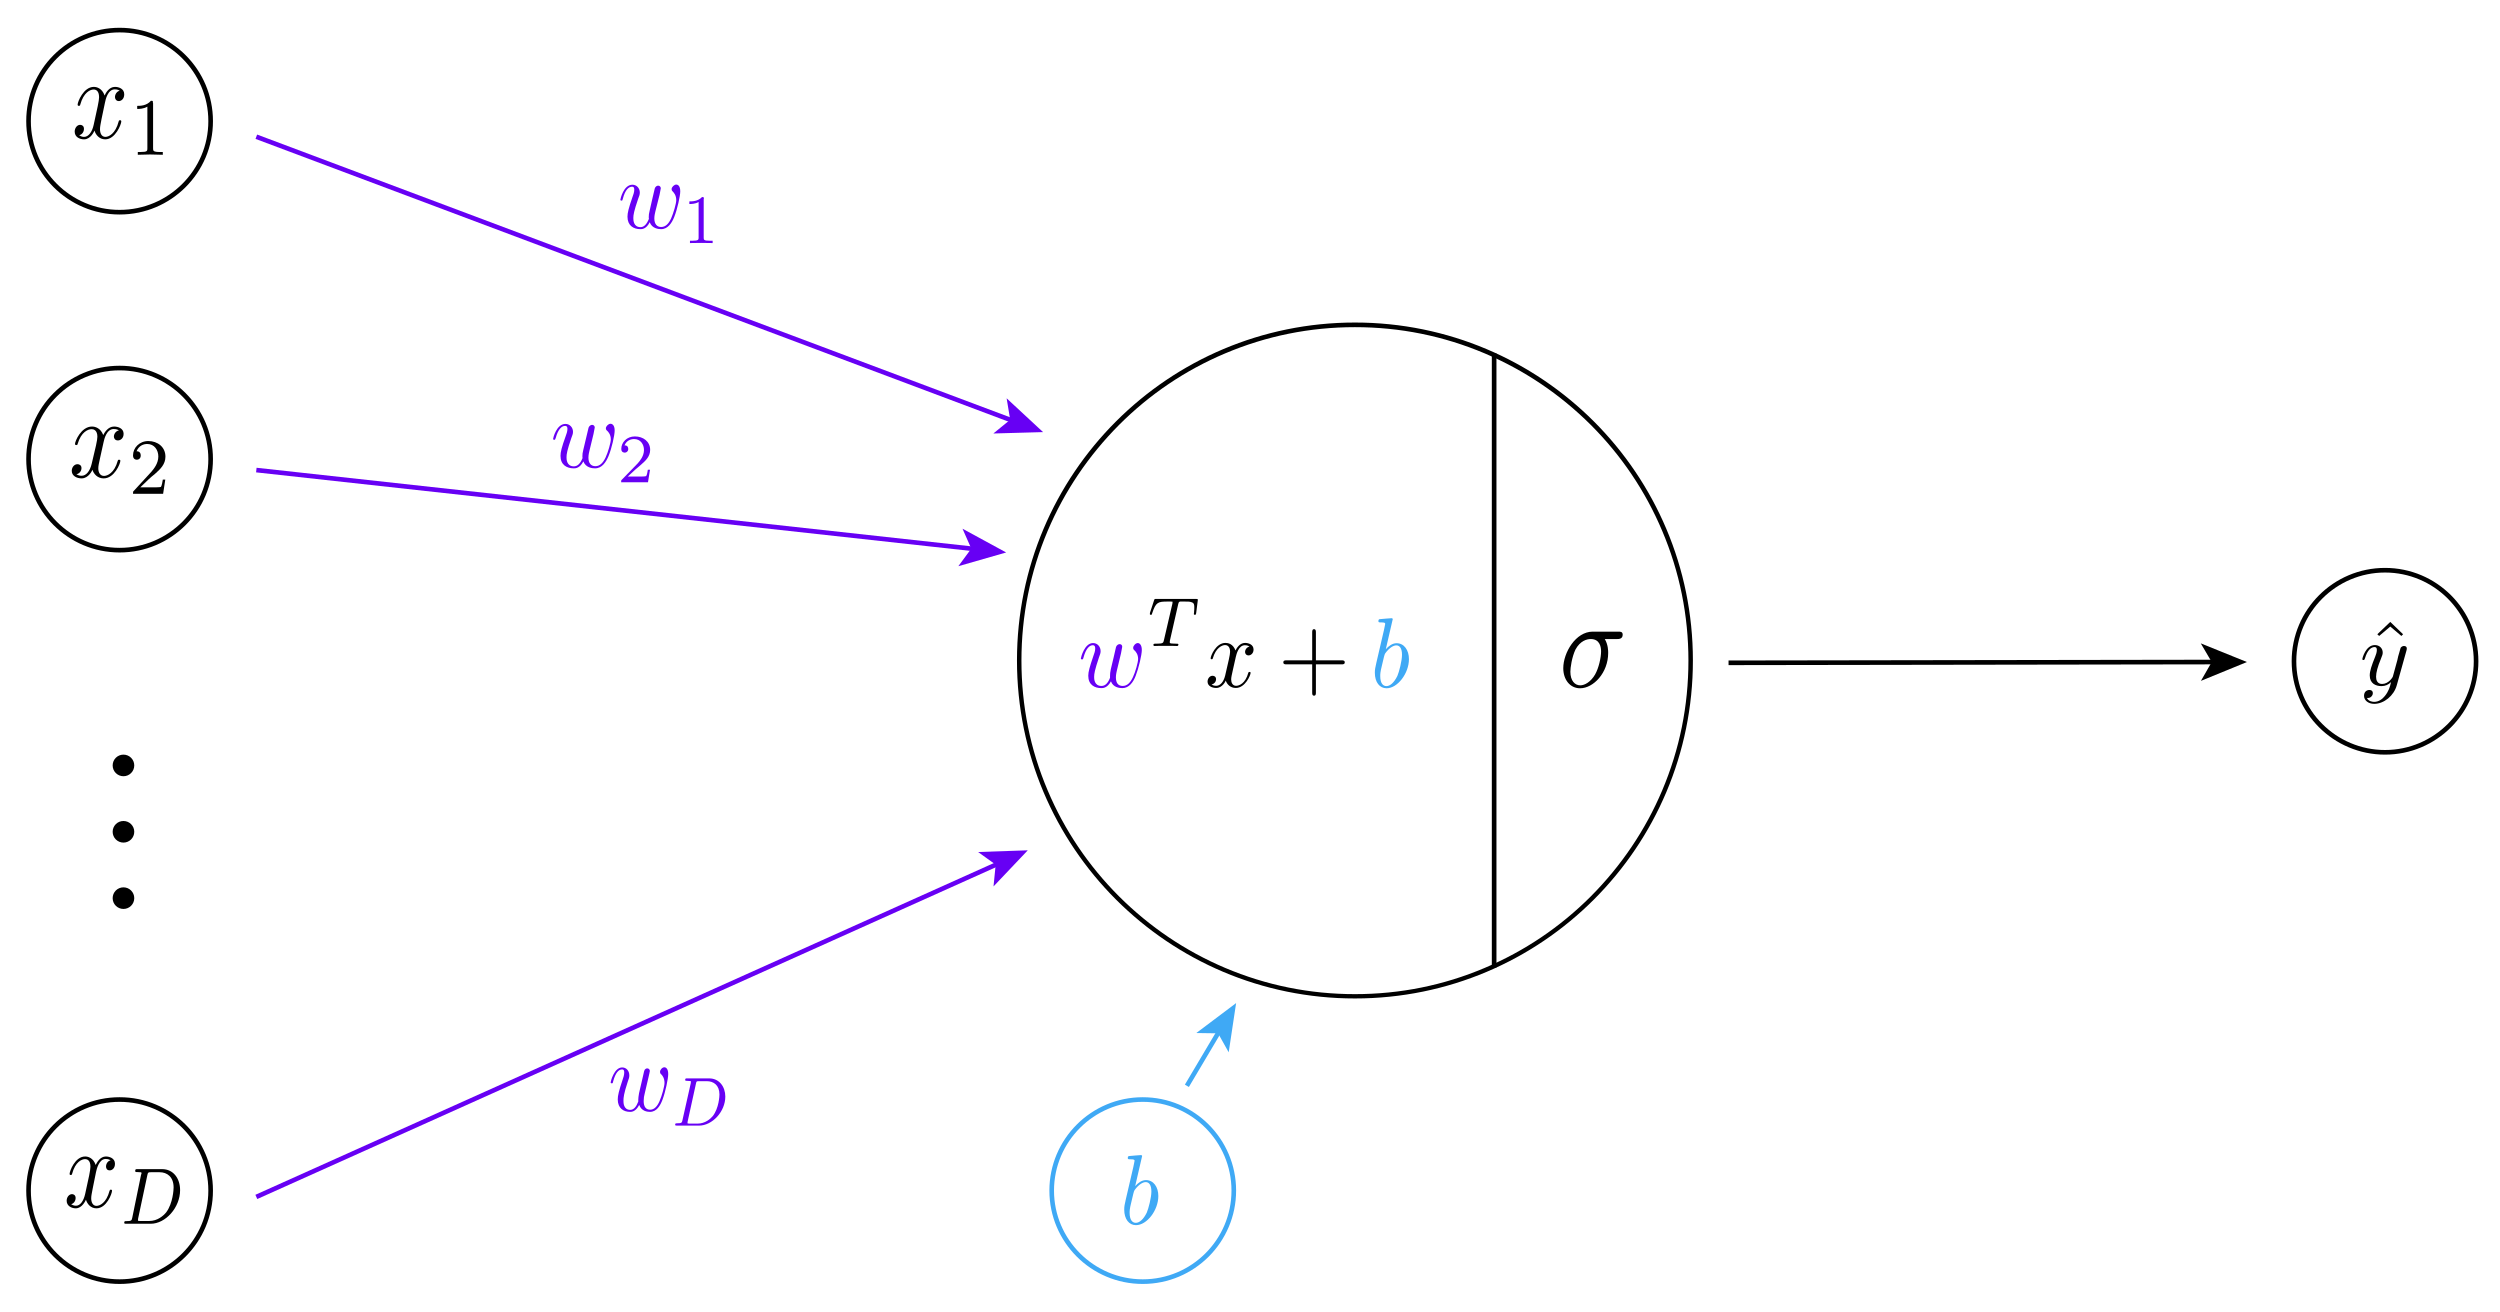 <?xml version="1.0" encoding="utf-8"?>
<!-- Generator: Adobe Illustrator 26.5.0, SVG Export Plug-In . SVG Version: 6.00 Build 0)  -->
<svg version="1.1" id="Layer_1" xmlns="http://www.w3.org/2000/svg" xmlns:xlink="http://www.w3.org/1999/xlink" x="0px" y="0px"
	 viewBox="0 0 1620 850" style="enable-background:new 0 0 1620 850;" xml:space="preserve">
<style type="text/css">
	.st0{fill:#3FA9F5;}
	.st1{fill-rule:evenodd;clip-rule:evenodd;}
	.st2{fill-rule:evenodd;clip-rule:evenodd;fill:#6700F4;}
	.st3{fill-rule:evenodd;clip-rule:evenodd;fill:#3FA9F5;}
	.st4{fill-rule:evenodd;clip-rule:evenodd;fill:none;stroke:#000000;stroke-width:3;stroke-miterlimit:10;}
	.st5{fill:none;stroke:#6700F4;stroke-width:3;stroke-miterlimit:10;}
	.st6{fill:#6700F4;}
	.st7{fill:none;stroke:#000000;stroke-width:3;stroke-miterlimit:10;}
	.st8{fill:none;stroke:#3FA9F5;stroke-width:3;stroke-miterlimit:10;}
</style>
<g>
	<path d="M77.5,21c31.7,0,57.5,25.8,57.5,57.5S109.2,136,77.5,136S20,110.2,20,78.5S45.8,21,77.5,21 M77.5,18
		C44.1,18,17,45.1,17,78.5S44.1,139,77.5,139S138,111.9,138,78.5S110.9,18,77.5,18L77.5,18z"/>
</g>
<g>
	<path d="M878,212c29.2,0,57.4,5.7,84.1,17c25.7,10.9,48.8,26.5,68.7,46.3c19.8,19.8,35.4,42.9,46.3,68.7c11.3,26.6,17,54.9,17,84.1
		s-5.7,57.4-17,84.1c-10.9,25.7-26.5,48.8-46.3,68.7c-19.8,19.8-42.9,35.4-68.7,46.3c-26.6,11.3-54.9,17-84.1,17s-57.4-5.7-84.1-17
		c-25.7-10.9-48.8-26.5-68.7-46.3c-19.8-19.8-35.4-42.9-46.3-68.7c-11.3-26.6-17-54.9-17-84.1s5.7-57.4,17-84.1
		c10.9-25.7,26.5-48.8,46.3-68.7c19.8-19.8,42.9-35.4,68.7-46.3C820.6,217.7,848.8,212,878,212 M878,209c-121,0-219,98-219,219
		s98,219,219,219s219-98,219-219S999,209,878,209L878,209z"/>
</g>
<g>
	<path d="M77.5,240c31.7,0,57.5,25.8,57.5,57.5S109.2,355,77.5,355S20,329.2,20,297.5S45.8,240,77.5,240 M77.5,237
		C44.1,237,17,264.1,17,297.5S44.1,358,77.5,358s60.5-27.1,60.5-60.5S110.9,237,77.5,237L77.5,237z"/>
</g>
<g>
	<path d="M1545.5,371c31.7,0,57.5,25.8,57.5,57.5s-25.8,57.5-57.5,57.5s-57.5-25.8-57.5-57.5S1513.8,371,1545.5,371 M1545.5,368
		c-33.4,0-60.5,27.1-60.5,60.5s27.1,60.5,60.5,60.5s60.5-27.1,60.5-60.5S1578.9,368,1545.5,368L1545.5,368z"/>
</g>
<g>
	<path d="M77.5,714c31.7,0,57.5,25.8,57.5,57.5S109.2,829,77.5,829S20,803.2,20,771.5S45.8,714,77.5,714 M77.5,711
		C44.1,711,17,738.1,17,771.5S44.1,832,77.5,832s60.5-27.1,60.5-60.5S110.9,711,77.5,711L77.5,711z"/>
</g>
<g>
	<path class="st0" d="M740.5,714c31.7,0,57.5,25.8,57.5,57.5S772.2,829,740.5,829S683,803.2,683,771.5S708.8,714,740.5,714
		 M740.5,711c-33.4,0-60.5,27.1-60.5,60.5s27.1,60.5,60.5,60.5s60.5-27.1,60.5-60.5S773.9,711,740.5,711L740.5,711z"/>
</g>
<g>
	<path class="st1" d="M68,66.6c0.4-2,1.8-8.7,6.4-8.7c0.4,0,1.9,0,3.2,0.9c-1.8,0.3-3.1,2.3-3.1,4.1c0,1.2,0.8,2.6,2.5,2.6
		c1.4,0,3.5-1.2,3.5-4.4c0-3.8-3.8-4.8-6-4.8c-3.8,0-6,3.9-6.7,5.6c-1.7-4.8-5.2-5.6-7-5.6c-6.7,0-10.5,9.7-10.5,11.5
		c0,0.8,0.6,0.8,0.8,0.8c0.5,0,0.8-0.2,0.9-0.8c2.2-8,6.5-9.8,8.7-9.8c1.2,0,3.5,0.6,3.5,5c0,2.3-1.2,7.4-3.5,17.9
		c-1,4.7-3.4,7.8-6.2,7.8c-0.4,0-1.8,0-3.2-1.1c1.7-0.3,3.1-2,3.1-4.1c0-2-1.4-2.6-2.5-2.6c-1.9,0-3.5,2-3.5,4.4c0,3.5,3.2,5,6.1,5
		c4.3,0,6.6-5.3,6.7-5.7c0.8,2.7,3.1,5.7,7,5.7c6.6,0,10.4-9.8,10.4-11.6c0-0.8-0.6-0.8-0.8-0.8c-0.6,0-0.8,0.3-0.9,0.8
		c-2.1,8.1-6.5,10-8.6,10c-2.5,0-3.5-2.4-3.5-5c0-1.7,0.4-3.3,1-6.6L68,66.6"/>
	<path class="st1" d="M99.1,66.8c0-1.5,0-1.5-1.3-1.5c-2.8,3.3-7,3.3-8.9,3.3v2c1.2,0,4.1,0,6.6-1.5v27c0,1.7,0,2.4-4.5,2.4h-1.7
		v1.8c0.8,0,6.3-0.2,8-0.2c1.4,0,7.1,0.2,8.2,0.2v-1.8h-1.8c-4.5,0-4.5-0.8-4.5-2.4V66.8"/>
</g>
<g>
	<path class="st1" d="M62.2,759.6c0.4-1.9,1.9-8.6,6.3-8.6c0.3,0,1.8,0,3.2,0.9c-1.8,0.3-3,2.2-3,4c0,1.2,0.6,2.5,2.4,2.5
		c1.4,0,3.4-1.2,3.4-4.3c0-3.7-3.8-4.7-5.9-4.7c-3.7,0-5.8,3.9-6.6,5.5c-1.6-4.7-5.1-5.5-6.8-5.5c-6.6,0-10.1,9.5-10.1,11.3
		c0,0.7,0.6,0.7,0.8,0.7c0.5,0,0.6-0.1,0.8-0.7c2.1-7.9,6.3-9.6,8.5-9.6c1.1,0,3.4,0.6,3.4,4.9c0,2.2-1.1,7.3-3.4,17.6
		c-1,4.6-3.2,7.7-5.9,7.7c-0.4,0-1.9,0-3.2-1c1.5-0.3,2.9-1.9,2.9-4c0-1.9-1.4-2.5-2.3-2.5c-1.9,0-3.5,1.9-3.5,4.3
		c0,3.4,3.2,4.9,5.9,4.9c4.2,0,6.4-5.2,6.6-5.6c0.8,2.7,3,5.6,6.8,5.6c6.6,0,10.1-9.6,10.1-11.4c0-0.7-0.5-0.7-0.8-0.7
		c-0.5,0-0.6,0.3-0.8,0.7c-2.1,8-6.4,9.8-8.5,9.8c-2.4,0-3.4-2.4-3.4-4.9c0-1.6,0.4-3.3,1-6.5L62.2,759.6"/>
	<path class="st1" d="M85.7,789.1c-0.4,1.8-0.5,2.2-3.9,2.2c-0.8,0-1.3,0-1.3,1c0,0.7,0.5,0.7,1.3,0.7h15.8
		c9.7,0,19.1-10.5,19.1-21.8c0-7.6-4.4-13.6-11.6-13.6H89c-0.9,0-1.4,0-1.4,1.2c0,0.7,0.5,0.7,1.5,0.7c0.6,0,0.9,0,1.6,0.1
		c0.9,0,1,0.1,1,0.7c0,0,0,0.3-0.3,1L85.7,789.1L85.7,789.1L85.7,789.1z M95.5,761.4c0.4-1.6,0.4-1.8,2.3-1.8h5.6
		c4.9,0,9.1,3,9.1,9.9c0,1.2-0.4,10.2-4.8,16.1c-1.8,2.2-5.6,5.6-11,5.6h-5.9c-1.4,0-1.4-0.1-1.4-0.6c0,0,0-0.3,0.1-1L95.5,761.4"/>
</g>
<g>
	<path class="st1" d="M67.1,286.6c0.4-1.9,1.9-8.6,6.6-8.6c0.4,0,2,0,3.4,0.9c-1.9,0.3-3.3,2.2-3.3,4c0,1.2,0.8,2.5,2.6,2.5
		c1.5,0,3.7-1.2,3.7-4.3c0-3.7-3.9-4.7-6.2-4.7c-3.9,0-6.2,3.9-7,5.5c-1.8-4.7-5.4-5.5-7.3-5.5c-7,0-11,9.5-11,11.3
		c0,0.7,0.7,0.7,0.8,0.7c0.5,0,0.8-0.1,0.9-0.7c2.3-7.9,6.8-9.6,9.1-9.6c1.2,0,3.7,0.6,3.7,4.9c0,2.2-1.2,7.3-3.7,17.6
		c-1.1,4.6-3.5,7.7-6.5,7.7c-0.4,0-1.9,0-3.4-1c1.8-0.3,3.3-1.9,3.3-4c0-1.9-1.5-2.5-2.6-2.5c-2,0-3.7,1.9-3.7,4.3
		c0,3.4,3.4,4.9,6.4,4.9c4.5,0,6.9-5.2,7-5.6c0.8,2.7,3.3,5.6,7.3,5.6c6.9,0,10.8-9.6,10.8-11.4c0-0.7-0.7-0.7-0.8-0.7
		c-0.7,0-0.8,0.3-0.9,0.7c-2.2,8-6.8,9.8-8.9,9.8c-2.6,0-3.7-2.4-3.7-4.9c0-1.6,0.4-3.3,1.1-6.5L67.1,286.6"/>
	<path class="st1" d="M107.1,310.8h-1.6c-0.1,1-0.7,4.1-1.2,4.7c-0.4,0.3-4.1,0.3-4.7,0.3h-8.7c5-4.9,6.6-6.4,9.5-8.7
		c3.5-3.1,6.8-6.2,6.8-11.2c0-6.2-5-10.1-11.1-10.1c-5.8,0-9.9,4.4-9.9,9.3c0,2.7,2,2.8,2.6,2.8c1.1,0,2.4-0.9,2.4-2.7
		c0-1-0.3-2.8-2.7-2.8c1.5-3.7,4.6-4.7,6.9-4.7c4.7,0,7.2,4,7.2,8.1c0,4.6-3,8.1-4.5,9.9l-11.4,12.4c-0.5,0.4-0.5,0.6-0.5,1.9h19.5
		L107.1,310.8"/>
</g>
<circle class="st1" cx="80" cy="496" r="7"/>
<circle class="st1" cx="80" cy="539" r="7"/>
<circle class="st1" cx="80" cy="582" r="7"/>
<g>
	<path class="st2" d="M726.4,423.4c0.2-1.4,0.8-3.9,0.8-4.3c0-1.2-0.8-1.7-1.7-1.7c-0.7,0-1.8,0.5-2.3,1.8
		c-0.1,0.4-2.9,12.8-3.4,14.5c-0.4,1.9-0.5,3.1-0.5,4.3c0,0.6,0,0.8,0,1.2c-1.3,3.4-3.1,5.3-5.5,5.3c-4.8,0-4.8-4.7-4.8-5.8
		c0-2.1,0.4-4.5,3.1-12.6c0.7-1.9,1.1-2.9,1.1-4.1c0-2.9-2-5.3-4.9-5.3c-5.6,0-7.9,9.5-7.9,10c0,0.6,0.6,0.6,0.7,0.6
		c0.6,0,0.7-0.1,1-1.2c1.6-6,4-8,6-8c0.6,0,1.6,0.1,1.6,2.2c0,1.6-0.7,3.4-1.1,4.5c-2.6,7.6-3.4,10.6-3.4,13.1c0,5.8,4,8,8.5,8
		c1,0,3.8,0,6.2-4.4c1.4,4,5.6,4.4,7.4,4.4c4.4,0,7.1-4,8.6-7.9c2-5.1,4-13.7,4-16.8c0-3.5-1.6-4.5-2.6-4.5c-1.4,0-3,1.7-3,3.1
		c0,0.9,0.4,1.3,1,1.8c0.6,0.6,2.2,2.3,2.2,5.4c0,2.2-1.8,8.6-3.4,11.9c-1.6,3.4-3.6,5.6-6.6,5.6c-2.8,0-4.4-1.8-4.4-5.6
		c0-1.8,0.5-3.8,0.7-4.7L726.4,423.4"/>
	<path class="st1" d="M763.5,391.4c0.4-1.3,0.4-1.4,1.3-1.6c0.2,0,1.7,0,2.5,0c2.5,0,3.6,0,4.7,0.4c1.9,0.5,1.9,1.9,1.9,3.5
		c0,0.8,0,1.3-0.2,3.6l-0.1,0.5c0,0.5,0.4,0.6,0.7,0.6c0.6,0,0.7-0.4,0.8-1l1.1-8.7c0-0.6-0.5-0.6-1.2-0.6h-25.8c-1,0-1.1,0-1.4,1
		l-2.6,7.9c0,0.3-0.1,0.6-0.1,0.9c0,0.1,0,0.5,0.7,0.5c0.5,0,0.6-0.1,0.8-1c2.4-7.3,3.8-7.6,10.2-7.6h1.7c1.3,0,1.3,0,1.3,0.4
		c0,0.1,0,0.3-0.1,1l-5.5,23.7c-0.4,1.7-0.5,2.2-4.9,2.2c-1.6,0-1.9,0-1.9,0.9c0,0.1,0.1,0.6,0.7,0.6c1.2,0,2.4-0.1,3.6-0.1
		s2.4,0,3.6,0c1.2,0,2.6,0,3.8,0c1.1,0,2.3,0.1,3.5,0.1c0.4,0,1,0,1-1c0-0.5-0.5-0.5-1.7-0.5c-0.8,0-1.7-0.1-2.5-0.1
		c-1.4-0.1-1.4-0.4-1.4-0.9c0-0.3,0-0.4,0.1-1L763.5,391.4"/>
	<path class="st1" d="M800.8,425.7c0.4-1.7,1.8-7.6,5.9-7.6c0.4,0,1.8,0,3,0.9c-1.7,0.3-2.9,1.9-2.9,3.5c0,1,0.7,2.2,2.3,2.2
		c1.3,0,3.2-1.2,3.2-3.8c0-3.4-3.5-4.3-5.5-4.3c-3.5,0-5.5,3.5-6.2,4.9c-1.6-4.3-4.8-4.9-6.5-4.9c-6.2,0-9.6,8.4-9.6,10
		c0,0.6,0.5,0.6,0.6,0.6c0.5,0,0.7-0.1,0.8-0.6c2-6.9,6-8.6,8-8.6c1.1,0,3.2,0.6,3.2,4.4c0,1.9-1.1,6.3-3.2,15.4
		c-1,4-3.1,6.6-5.8,6.6c-0.4,0-1.7,0-3-0.8c1.6-0.4,2.9-1.7,2.9-3.5c0-1.7-1.3-2.2-2.3-2.2c-1.7,0-3.2,1.7-3.2,3.8
		c0,2.9,3,4.1,5.6,4.1c4,0,6.1-4.4,6.2-4.8c0.7,2.3,2.9,4.8,6.5,4.8c6.1,0,9.6-8.3,9.6-9.8c0-0.6-0.6-0.6-0.7-0.6
		c-0.6,0-0.7,0.3-0.8,0.6c-1.9,7-6,8.4-7.9,8.4c-2.3,0-3.2-2.1-3.2-4.1c0-1.4,0.4-2.9,1-5.7L800.8,425.7"/>
	<path class="st1" d="M852.7,430.5h16.7c0.8,0,2,0,2-1.3c0-1.3-1.2-1.3-2-1.3h-16.7v-18c0-0.9,0-2.2-1.2-2.2c-1.2,0-1.2,1.3-1.2,2.2
		v18h-16.7c-0.8,0-2,0-2,1.3c0,1.3,1.2,1.3,2,1.3h16.7v18.2c0,0.9,0,2.1,1.2,2.1c1.2,0,1.2-1.2,1.2-2.1V430.5"/>
	<path class="st3" d="M902.5,401.2c0,0,0-0.6-0.8-0.6c-1.3,0-5.8,0.5-7.4,0.6c-0.5,0-1.1,0.1-1.1,1.3c0,0.8,0.5,0.8,1.4,0.8
		c2.9,0,3,0.4,3,1c0,0.5-0.6,2.7-0.8,4l-4.9,21.1c-0.7,3.2-1,4.3-1,6.5c0,6.2,3.1,10.1,7.6,10.1c7.1,0,14.5-9.6,14.5-18.9
		c0-5.8-3.1-10.3-8-10.3c-2.8,0-5.2,1.9-7,3.9L902.5,401.2L902.5,401.2L902.5,401.2z M896.8,425.7c0.4-1.4,0.4-1.6,0.8-2.3
		c3-4.1,5.7-5.2,7.2-5.2c2.2,0,3.7,1.9,3.7,6.1c0,3.9-1.9,11.2-3,13.7c-2.1,4.3-4.7,6.6-7.1,6.6c-2.1,0-4-1.7-4-6.5
		c0-1.2,0-2.5,1-6.5L896.8,425.7"/>
</g>
<line class="st4" x1="968.2" y1="229" x2="968.2" y2="627"/>
<g>
	<path class="st1" d="M1048,414.1c0.9,0,3.5,0,3.5-2.8c0-2-1.5-2-2.8-2h-16.6c-11.1,0-19.1,13.7-19.1,23.7c0,7.2,4.2,13,10.9,13
		c8.6,0,18.2-10,18.2-22.9c0-1.3,0-5.3-2.2-9H1048L1048,414.1L1048,414.1z M1024,444.1c-3.5,0-6.4-3-6.4-8.8c0-2.5,0.9-9.3,3.3-14.4
		c3.1-5.7,7.4-6.8,9.9-6.8c6.1,0,6.7,5.5,6.7,8c0,4-1.5,10.8-3.9,15C1030.8,441.9,1026.9,444.1,1024,444.1"/>
</g>
<g>
	<polyline class="st1" points="1548.9,403 1540.5,411 1541.7,412.1 1548.9,406 1556.1,412.1 1557.2,411 1548.9,403 	"/>
	<path class="st1" d="M1559.4,421.5c0.2-0.8,0.2-0.9,0.2-1.4c0-1.1-0.9-1.5-1.9-1.5c-0.6,0-1.6,0.4-2.1,1.2
		c-0.1,0.4-0.6,2.1-0.9,3.2c-0.5,1.5-0.9,3.1-1.2,4.7l-2.9,10.6c-0.2,0.8-2.9,4.9-7,4.9c-3.2,0-3.9-2.6-3.9-4.7
		c0-2.7,1-6.4,3.1-11.5c1-2.4,1.2-3.1,1.2-4.2c0-2.6-2-4.8-5.1-4.8c-5.9,0-8.1,8.5-8.1,9.1s0.6,0.6,0.7,0.6c0.6,0,0.6-0.1,1-1.1
		c1.6-5.5,4.1-7.3,6.2-7.3c0.5,0,1.5,0,1.5,1.9c0,1.5-0.6,3.1-1,4.1c-2.5,6.2-3.6,9.5-3.6,12.4c0,5.2,3.9,6.9,7.6,6.9
		c2.4,0,4.5-0.9,6.2-2.6c-0.7,3.1-1.5,5.9-4,9c-1.6,2-4,3.8-6.9,3.8c-0.9,0-3.7-0.2-4.7-2.5c1,0,1.7,0,2.6-0.7
		c0.6-0.6,1.2-1.3,1.2-2.4c0-1.9-1.6-2.1-2.2-2.1c-1.5,0-3.5,0.9-3.5,3.8c0,2.9,2.7,5.2,6.6,5.2c6.4,0,12.8-5.4,14.6-12
		L1559.4,421.5"/>
</g>
<g>
	<g>
		<line class="st5" x1="166.1" y1="88.6" x2="656.1" y2="272.6"/>
		<g>
			<polygon class="st6" points="675.9,280 643.7,280.9 654.6,272 652.3,258.1 			"/>
		</g>
	</g>
</g>
<g>
	<g>
		<line class="st5" x1="166.1" y1="304.6" x2="630.9" y2="355.7"/>
		<g>
			<polygon class="st6" points="652,358 621,366.9 629.4,355.5 623.7,342.6 			"/>
		</g>
	</g>
</g>
<g>
	<g>
		<line class="st7" x1="1120.1" y1="429.5" x2="1434.8" y2="429"/>
		<g>
			<polygon points="1456,429 1426.2,441.2 1433.2,429 1426.1,416.9 			"/>
		</g>
	</g>
</g>
<g>
	<g>
		<line class="st5" x1="166.1" y1="775.6" x2="646.7" y2="559.7"/>
		<g>
			<polygon class="st6" points="666,551 643.8,574.4 645.2,560.3 633.8,552.1 			"/>
		</g>
	</g>
</g>
<g>
	<g>
		<line class="st8" x1="769.1" y1="703.6" x2="790.1" y2="668.2"/>
		<g>
			<polygon class="st0" points="801,650 796.2,681.9 789.3,669.6 775.2,669.4 			"/>
		</g>
	</g>
</g>
<g>
	<path class="st2" d="M427.4,126.2c0.2-1.4,0.8-3.8,0.8-4.2c0-1-0.8-1.7-1.7-1.7c-0.7,0-1.8,0.5-2.2,1.8c-0.1,0.4-3,12.7-3.3,14.3
		c-0.5,1.9-0.6,3.1-0.6,4.2c0,0.6,0,0.8,0.1,1.2c-1.3,3.3-3.1,5.4-5.4,5.4c-4.7,0-4.7-4.7-4.7-5.9c0-2,0.4-4.5,3.1-12.4
		c0.7-1.9,1.1-2.7,1.1-4.1c0-2.8-2-5.1-4.8-5.1c-5.7,0-7.8,9.2-7.8,9.7c0,0.6,0.6,0.6,0.7,0.6c0.6,0,0.6-0.1,0.9-1.2
		c1.5-5.9,3.9-7.8,5.9-7.8c0.6,0,1.5,0,1.5,2c0,1.5-0.7,3.5-1.1,4.5c-2.6,7.5-3.3,10.5-3.3,12.9c0,5.8,3.9,8.1,8.4,8.1
		c0.9,0,3.8,0,6-4.5c1.5,4.1,5.7,4.5,7.4,4.5c4.4,0,7-4.1,8.5-7.9c2-5,3.9-13.6,3.9-16.6c0-3.5-1.5-4.4-2.6-4.4c-1.4,0-3,1.7-3,2.9
		c0,0.9,0.4,1.3,0.9,1.8c0.6,0.6,2.1,2.3,2.1,5.4c0,2.2-1.8,8.4-3.3,11.8c-1.5,3.3-3.5,5.6-6.5,5.6c-2.7,0-4.4-1.9-4.4-5.6
		c0-1.8,0.5-3.7,0.7-4.6L427.4,126.2"/>
	<path class="st2" d="M456.1,129c0-1.3,0-1.3-1.2-1.3c-2.6,2.8-6.4,2.8-8.2,2.8v1.7c1.1,0,3.8,0,6-1.3v23c0,1.4,0,2.1-4.1,2.1h-1.5
		v1.5c0.7,0,5.8-0.1,7.3-0.1c1.3,0,6.5,0.1,7.4,0.1v-1.5h-1.7c-4.1,0-4.1-0.6-4.1-2.1V129"/>
</g>
<g>
	<path class="st2" d="M384.6,281.2c0.2-1.4,0.8-3.8,0.8-4.2c0-1-0.8-1.7-1.7-1.7c-0.7,0-1.8,0.5-2.3,1.8c-0.1,0.4-3,12.7-3.4,14.3
		c-0.5,1.9-0.6,3.1-0.6,4.2c0,0.6,0,0.8,0.1,1.2c-1.3,3.3-3.1,5.4-5.6,5.4c-4.8,0-4.8-4.7-4.8-5.9c0-2,0.4-4.5,3.1-12.4
		c0.7-1.9,1.1-2.7,1.1-4.1c0-2.8-2.1-5.1-4.9-5.1c-5.8,0-8,9.2-8,9.7c0,0.6,0.6,0.6,0.7,0.6c0.6,0,0.6-0.1,1-1.2
		c1.6-5.9,4-7.8,6-7.8c0.6,0,1.6,0,1.6,2c0,1.5-0.7,3.5-1.1,4.5c-2.7,7.5-3.4,10.5-3.4,12.9c0,5.8,4,8.1,8.6,8.1c1,0,3.9,0,6.2-4.5
		c1.6,4.1,5.8,4.5,7.6,4.5c4.5,0,7.1-4.1,8.7-7.9c2.1-5,4-13.6,4-16.6c0-3.5-1.6-4.4-2.7-4.4c-1.4,0-3,1.7-3,2.9
		c0,0.9,0.4,1.3,1,1.8c0.6,0.6,2.2,2.3,2.2,5.4c0,2.2-1.8,8.4-3.4,11.8c-1.6,3.3-3.6,5.6-6.6,5.6c-2.8,0-4.5-1.9-4.5-5.6
		c0-1.8,0.5-3.7,0.7-4.6L384.6,281.2"/>
	<path class="st2" d="M421.2,304.4h-1.4c-0.1,0.9-0.6,3.6-1.1,4.1c-0.4,0.3-3.6,0.3-4.2,0.3h-7.7c4.5-4.2,5.9-5.5,8.5-7.6
		c3.1-2.7,6-5.4,6-9.7c0-5.4-4.5-8.7-9.9-8.7c-5.2,0-8.8,3.8-8.8,8.1c0,2.3,1.8,2.4,2.3,2.4c1,0,2.2-0.8,2.2-2.3
		c0-0.9-0.2-2.4-2.4-2.4c1.3-3.2,4.1-4.1,6.2-4.1c4.2,0,6.4,3.5,6.4,7.1c0,4-2.7,7.1-4,8.6L403,310.8c-0.5,0.4-0.5,0.5-0.5,1.7h17.4
		L421.2,304.4"/>
</g>
<g>
	<path class="st2" d="M420.2,698.2c0.3-1.4,0.9-3.8,0.9-4.2c0-1-0.8-1.7-1.7-1.7c-0.7,0-1.7,0.5-2,1.8c-0.2,0.4-2.8,12.7-3.3,14.3
		c-0.3,1.9-0.5,3.1-0.5,4.2c0,0.6,0,0.8,0,1.2c-1.2,3.3-2.9,5.4-5.2,5.4c-4.4,0-4.4-4.7-4.4-5.9c0-2,0.2-4.5,2.8-12.4
		c0.7-1.9,1-2.7,1-4.1c0-2.8-1.9-5.1-4.6-5.1c-5.3,0-7.5,9.2-7.5,9.7c0,0.6,0.6,0.6,0.7,0.6c0.6,0,0.7-0.1,0.9-1.2
		c1.6-5.9,3.7-7.8,5.8-7.8c0.5,0,1.4,0,1.4,2c0,1.5-0.6,3.5-1,4.5c-2.5,7.5-3.2,10.5-3.2,12.9c0,5.8,3.8,8.1,8,8.1
		c0.9,0,3.6,0,5.9-4.5c1.5,4.1,5.3,4.5,7,4.5c4.3,0,6.7-4.1,8.1-7.9c1.9-5,3.7-13.6,3.7-16.6c0-3.5-1.5-4.4-2.5-4.4
		c-1.4,0-2.8,1.7-2.8,2.9c0,0.9,0.3,1.3,0.9,1.8c0.6,0.6,2,2.3,2,5.4c0,2.2-1.7,8.4-3.2,11.8c-1.4,3.3-3.4,5.6-6.1,5.6
		c-2.7,0-4.2-1.9-4.2-5.6c0-1.8,0.3-3.7,0.6-4.6L420.2,698.2"/>
	<path class="st2" d="M442.2,726c-0.3,1.5-0.5,1.9-3.5,1.9c-0.7,0-1.2,0-1.2,0.9c0,0.6,0.6,0.6,1.2,0.6h14.2
		c8.7,0,17.1-9.1,17.1-18.8c0-6.5-4-11.8-10.4-11.8h-14.4c-0.8,0-1.2,0-1.2,1c0,0.6,0.5,0.6,1.4,0.6c0.6,0,0.8,0,1.5,0.1
		c0.8,0,0.8,0.1,0.8,0.6c0,0,0,0.3-0.1,0.9L442.2,726L442.2,726L442.2,726z M451,702.1c0.3-1.4,0.3-1.5,2-1.5h5
		c4.4,0,8.2,2.6,8.2,8.6c0,1-0.3,8.8-4.3,14c-1.6,1.9-5,4.9-9.9,4.9h-5.3c-1.2,0-1.2-0.1-1.2-0.5c0,0,0-0.3,0.1-0.9L451,702.1"/>
</g>
<path class="st3" d="M740.1,749.1c0,0,0-0.6-0.8-0.6c-1.3,0-5.8,0.5-7.4,0.6c-0.5,0-1.1,0.1-1.1,1.3c0,0.8,0.5,0.8,1.4,0.8
	c2.9,0,3,0.4,3,1c0,0.5-0.6,2.7-0.8,4l-4.9,21.1c-0.7,3.2-1,4.3-1,6.5c0,6.2,3.1,10.1,7.6,10.1c7.1,0,14.5-9.6,14.5-18.9
	c0-5.8-3.1-10.3-8-10.3c-2.8,0-5.2,1.9-7,3.9L740.1,749.1L740.1,749.1L740.1,749.1z M734.4,773.5c0.4-1.4,0.4-1.6,0.8-2.3
	c3-4.1,5.7-5.2,7.2-5.2c2.2,0,3.7,1.9,3.7,6.1c0,3.9-1.9,11.2-3,13.7c-2.1,4.3-4.7,6.6-7.1,6.6c-2.1,0-4-1.7-4-6.5
	c0-1.2,0-2.5,1-6.5L734.4,773.5"/>
</svg>
